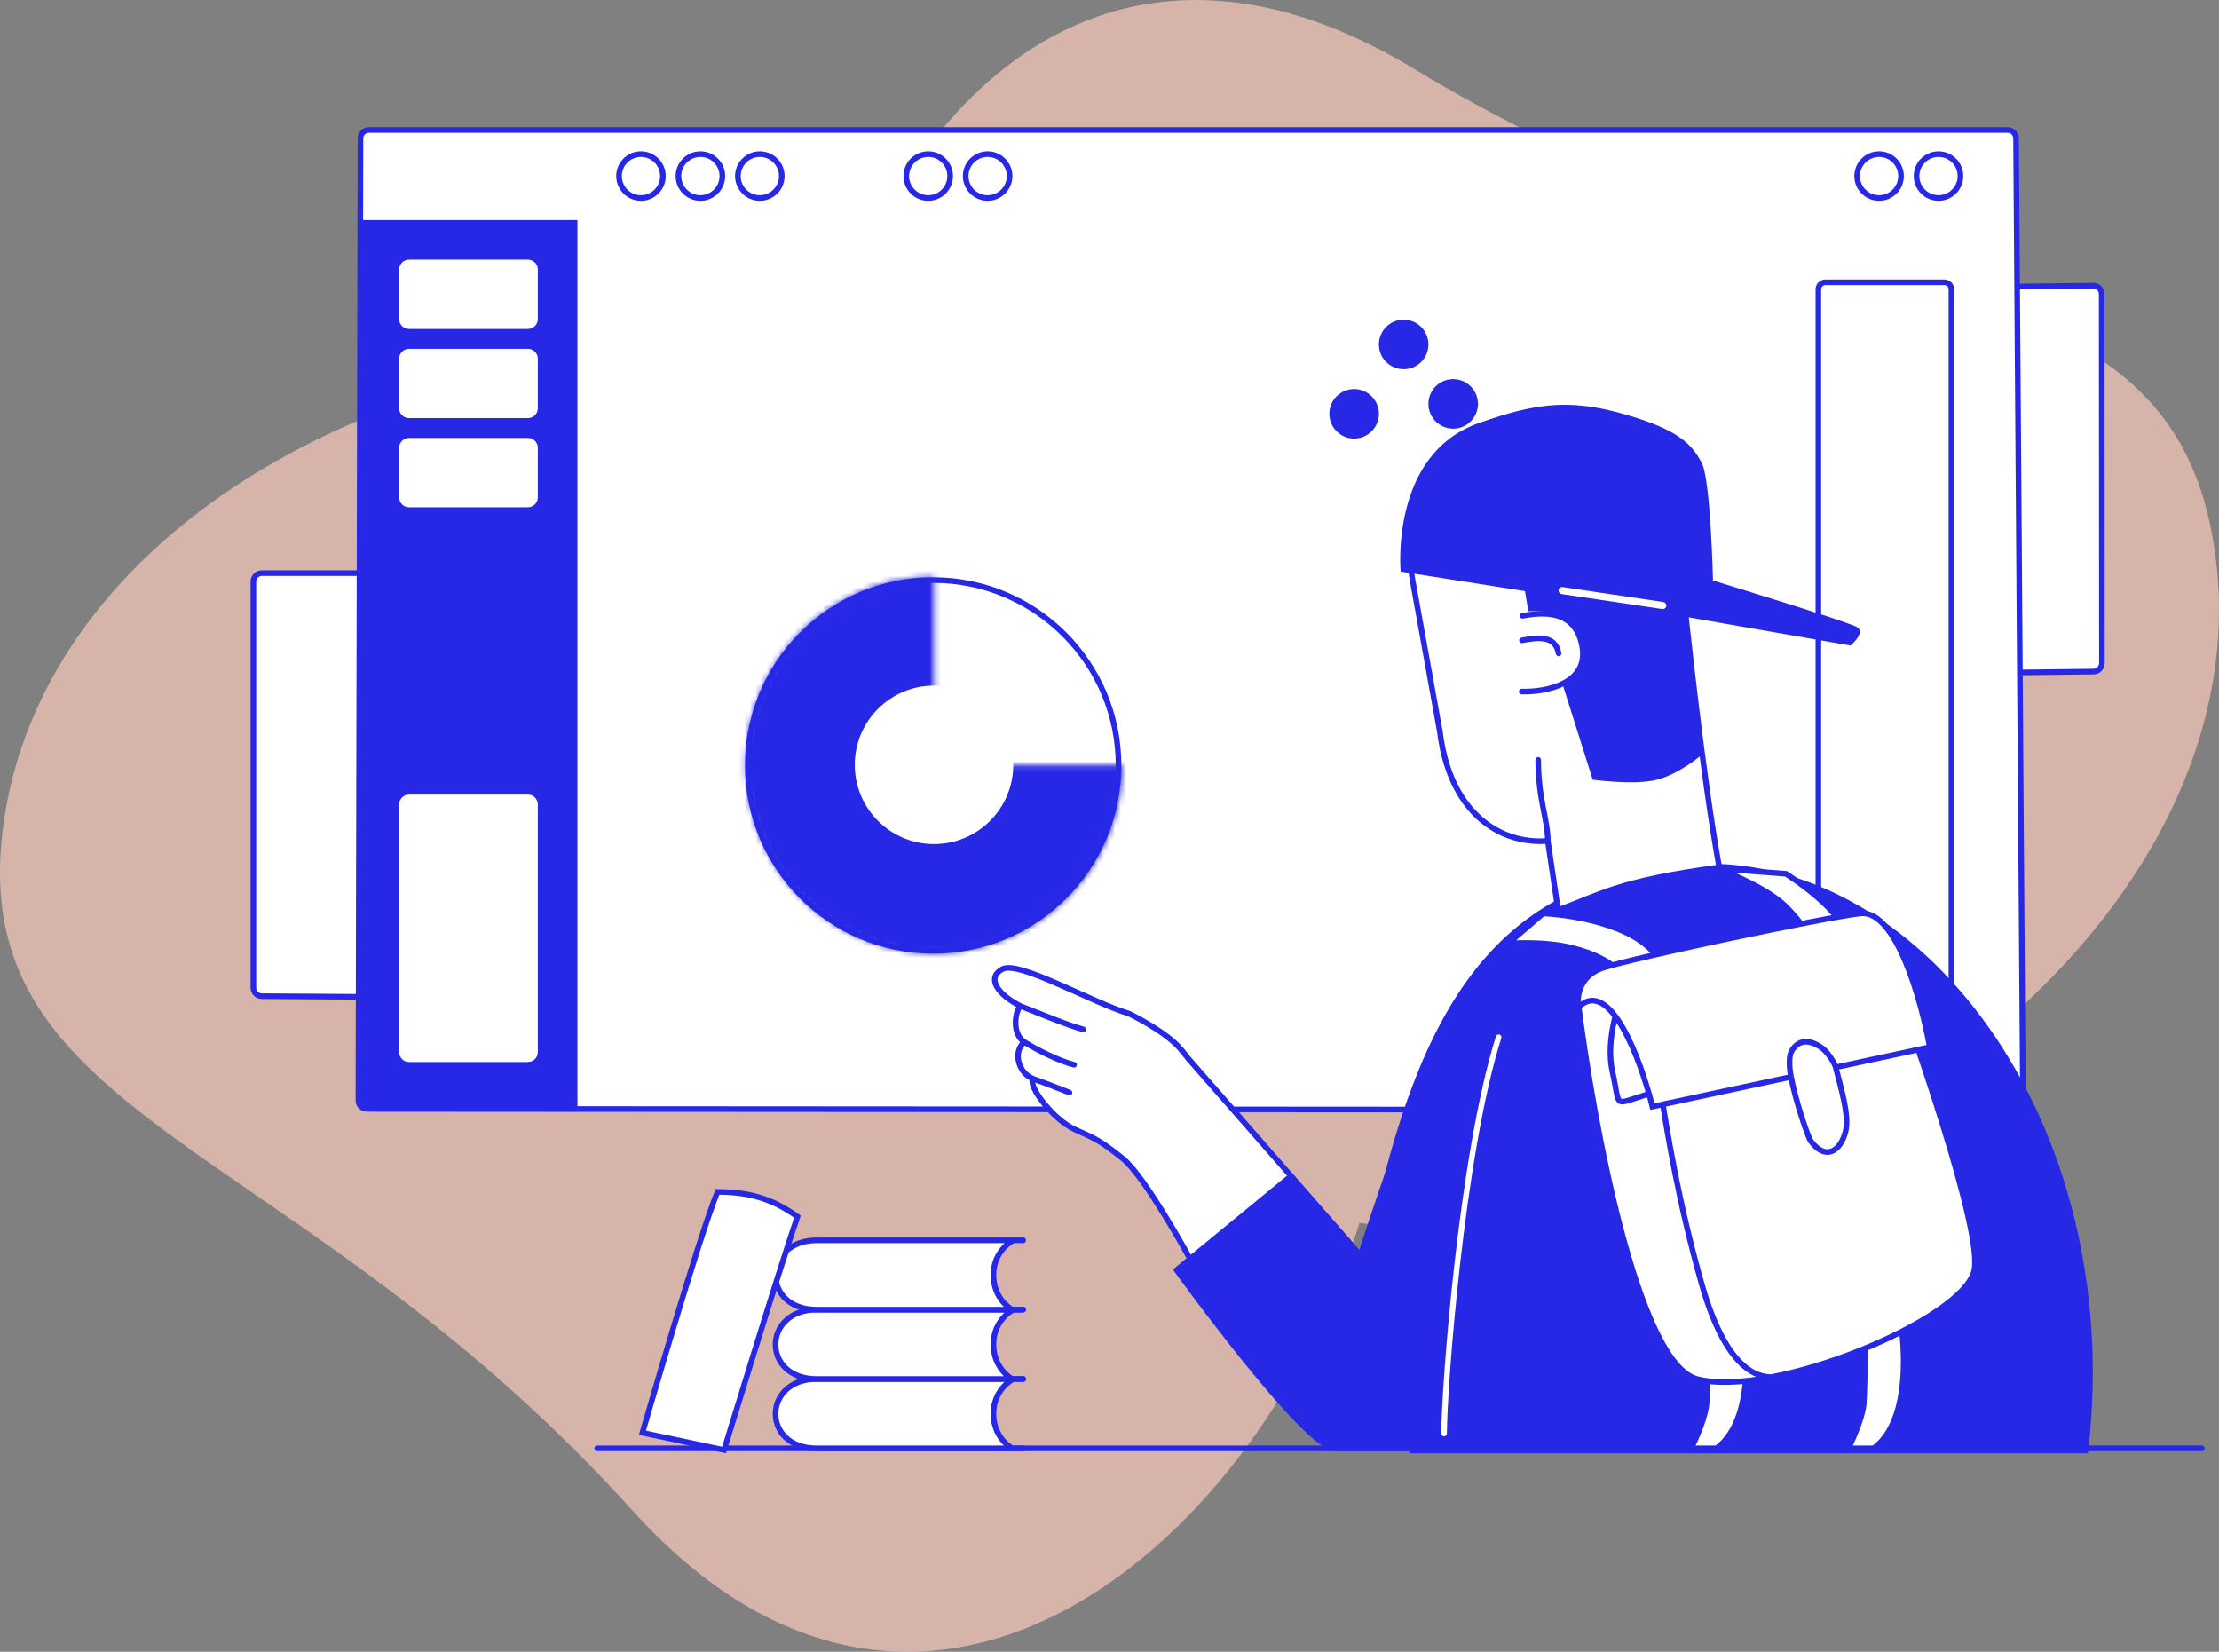 <svg width="395" height="294" viewBox="0 0 395 294" fill="none" xmlns="http://www.w3.org/2000/svg">
<rect x="0" y="0" width="395" height="294" fill="#808080" stroke="none"/>
<g clip-path="url(#clip0)">
<path opacity="0.7" d="M274.945 218.023C339.553 210.744 400.955 157.176 394.538 100.353C390.618 65.645 367.477 58.191 332.175 46.82C309.68 39.575 282.249 30.739 251.706 12.249C197.662 -20.469 159.712 17.61 147.086 64.678C83.678 54.391 11.209 87.93 1.137 143.48C-5.094 177.849 14.926 191.63 45.468 212.655C64.929 226.051 88.661 242.388 112.596 268.865C164.865 326.686 224.68 274.181 241.991 217.663C252.605 219.119 263.668 219.294 274.945 218.023Z" fill="#FCCBBB"/>
<path d="M275.395 53.491C275.395 52.668 276.057 51.997 276.88 51.987L372.602 50.841C373.436 50.831 374.117 51.504 374.117 52.338L374.159 118.03C374.159 118.853 373.497 119.523 372.674 119.533L276.952 120.679C276.118 120.689 275.437 120.017 275.437 119.183L275.395 53.491Z" fill="white" stroke="#2727E6" stroke-linecap="round"/>
<path d="M143.865 176.445C143.852 177.269 143.177 177.929 142.353 177.924L46.595 177.308C45.771 177.303 45.107 176.634 45.107 175.811L45.107 103.512C45.107 102.683 45.78 102.009 46.61 102.009L143.513 102.009C144.35 102.009 145.024 102.694 145.011 103.53L143.865 176.445Z" fill="white" stroke="#2727E6" stroke-linecap="round"/>
<path d="M64.165 24.633C64.167 23.804 64.84 23.133 65.668 23.133L357.379 23.133C358.202 23.133 358.871 23.797 358.876 24.62L360.1 196.036C360.106 196.87 359.43 197.55 358.596 197.55L65.296 197.364C64.467 197.364 63.797 196.692 63.799 195.863L64.165 24.633Z" fill="white" stroke="#2727E6" stroke-linecap="round"/>
<path d="M323.684 51.5C323.684 50.802 324.249 50.237 324.947 50.237H346.105C346.802 50.237 347.368 50.802 347.368 51.5V201.368C347.368 202.066 346.802 202.632 346.105 202.632H324.947C324.249 202.632 323.684 202.066 323.684 201.368V51.5Z" fill="white" stroke="#2727E6"/>
<path d="M300.191 154.375C283.562 155.688 271.796 161.803 263.077 172.81C254.349 183.83 248.642 199.792 244.241 220.881L251.308 258.171H289.684L371.226 258.171C374.611 228.928 367.093 202.212 353.637 183.19C340.111 164.069 320.622 152.762 300.191 154.375Z" fill="#2727E6" stroke="#2727E6"/>
<path d="M178.441 172.485C181.341 170.923 194.315 178.415 201.008 180.424C201.008 180.424 206.967 183.286 209.783 186.3C210.529 187.099 211.567 188.457 211.567 188.457L242.182 223.472C243.258 219.94 252.381 192.281 256.913 183.208C260.439 176.149 263.084 173.504 267.492 169.096C267.492 187.289 266.199 218.135 266.199 236.769L266.199 257.79L239.434 257.79C234.145 257.79 211.567 223.57 211.567 223.57C211.567 223.57 203.751 209.293 199.838 206.187C195.925 203.081 195.225 202.766 191.356 201.041C187.566 199.351 182.948 193.383 183.866 191.993C181.222 190.961 180.274 187.113 182.356 185.471C180.103 184.051 180.65 180.078 181.649 179.068C177.548 176.974 175.54 174.046 178.441 172.485Z" fill="white"/>
<path d="M181.649 179.068C184.832 180.287 190.252 182.572 192.822 183.208M181.649 179.068C177.548 176.974 175.54 174.046 178.441 172.485C181.341 170.923 194.315 178.415 201.008 180.424C201.008 180.424 206.967 183.286 209.783 186.3C210.529 187.099 211.567 188.457 211.567 188.457L250.969 233.521M181.649 179.068C180.65 180.078 180.103 184.051 182.356 185.471M182.356 185.471C184.609 186.891 188.629 188.883 191.199 189.519M182.356 185.471C180.274 187.113 181.222 190.961 183.866 191.993M183.866 191.993C186.509 193.024 182.347 191.331 190.376 194.465M183.866 191.993C182.948 193.383 187.566 199.351 191.356 201.041C195.225 202.766 195.925 203.081 199.838 206.187C203.751 209.293 211.567 223.57 211.567 223.57C211.567 223.57 234.145 257.79 239.434 257.79M242.153 223.57C243.078 220.488 252.336 192.37 256.913 183.208C260.439 176.149 263.084 173.504 267.492 169.096C267.492 187.289 266.199 218.135 266.199 236.769C266.199 236.769 266.199 250.025 266.199 257.79M239.434 257.79C244.724 257.79 260.028 257.79 266.199 257.79M239.434 257.79L106.316 257.79M266.199 257.79L391.947 257.79" stroke="#2727E6" stroke-linecap="round"/>
<path d="M145.391 257.789C135.517 257.789 135.694 245.447 145.391 245.447H180.368C180.368 245.447 176.841 247.21 176.841 251.618C176.841 256.026 180.178 257.789 180.178 257.789H145.391Z" fill="white"/>
<path d="M182.131 257.789C181.21 257.789 181.33 257.789 180.178 257.789M180.368 245.447H145.391C135.694 245.447 135.517 257.789 145.391 257.789C154.198 257.789 170.674 257.789 180.178 257.789M180.368 245.447H182.131M180.368 245.447C180.368 245.447 176.841 247.21 176.841 251.618C176.841 256.026 180.178 257.789 180.178 257.789" stroke="#2727E6" stroke-linecap="round"/>
<path d="M145.391 245.447C135.517 245.447 135.694 233.105 145.391 233.105H180.368C180.368 233.105 176.841 234.868 176.841 239.276C176.841 243.684 180.178 245.447 180.178 245.447H145.391Z" fill="white"/>
<path d="M182.131 245.447C181.21 245.447 181.33 245.447 180.178 245.447M180.368 233.105H145.391C135.694 233.105 135.517 245.447 145.391 245.447C154.198 245.447 170.674 245.447 180.178 245.447M180.368 233.105H182.131M180.368 233.105C180.368 233.105 176.841 234.868 176.841 239.276C176.841 243.684 180.178 245.447 180.178 245.447" stroke="#2727E6" stroke-linecap="round"/>
<path d="M145.391 233.105C135.517 233.105 135.694 220.763 145.391 220.763H180.368C180.368 220.763 176.841 222.526 176.841 226.934C176.841 231.342 180.178 233.105 180.178 233.105H145.391Z" fill="white"/>
<path d="M182.131 233.105C181.21 233.105 181.33 233.105 180.178 233.105M180.368 220.763H145.391C135.694 220.763 135.517 233.105 145.391 233.105C154.198 233.105 170.674 233.105 180.178 233.105M180.368 220.763H182.131M180.368 220.763C180.368 220.763 176.841 222.526 176.841 226.934C176.841 231.342 180.178 233.105 180.178 233.105" stroke="#2727E6" stroke-linecap="round"/>
<path d="M256.313 130.251L251.448 103.261C246.583 76.271 292.091 62.495 297.929 94.883C297.929 94.883 298.685 96.128 299.474 103.788C300.264 111.447 303.041 137.765 306.036 154.38C287.918 156.814 284.865 159.266 277.346 161.969L275.521 149.673C272.081 149.948 268.564 149.186 265.48 147.216C260.963 144.332 257.375 138.856 256.313 130.251Z" fill="white"/>
<path d="M275.521 149.673C272.081 149.948 268.564 149.186 265.48 147.216C260.963 144.332 257.375 138.856 256.313 130.251L251.448 103.261C246.583 76.271 292.091 62.495 297.929 94.883C297.929 94.883 298.685 96.128 299.474 103.788C300.264 111.447 303.041 137.765 306.036 154.38C287.918 156.814 284.865 159.266 277.346 161.969L275.521 149.673ZM275.521 149.673C275.521 145.829 273.816 142.303 273.816 135.25" stroke="#2727E6" stroke-linecap="round"/>
<path d="M271.005 109.607C274.385 108.998 280.427 108.304 281.644 115.052C282.86 121.799 274.972 123.221 270.877 123.088M270.92 113.976C273.455 113.519 276.835 112.91 277.443 116.284" stroke="#2727E6" stroke-linecap="round"/>
<path d="M308.88 228.087L301.039 222.628C302.157 225.767 303.213 231.022 303.795 236.974C304.24 241.532 303.795 249.641 303.795 249.641C303.795 249.641 303.795 252.236 301.039 257.789L305.553 257.789C313.028 252.295 311.142 235.534 308.88 228.087Z" fill="white" stroke="#2727E6"/>
<path d="M336.857 228.087L329.016 222.628C330.134 225.767 331.19 231.022 331.772 236.974C332.217 241.532 331.772 249.641 331.772 249.641C331.772 249.641 331.772 252.236 329.016 257.789L333.53 257.789C341.005 252.295 339.119 235.534 336.857 228.087Z" fill="white" stroke="#2727E6"/>
<path d="M334.701 167.868L280.924 178.447C283.569 199.605 291.503 242.626 302.082 245.447C305.427 246.339 310.125 246.103 315.306 245.11C330.611 242.177 350.133 232.639 351.451 226.053C352.861 219 340.872 184.325 334.701 167.868Z" fill="white"/>
<path d="M315.306 245.11C312.661 245.11 307.195 243.508 302.964 228.698C298.732 213.887 296.793 201.369 295.911 196.079M280.924 178.447L334.701 167.868C340.872 184.325 352.861 219 351.451 226.053C349.687 234.868 315.306 248.974 302.082 245.447C291.503 242.626 283.569 199.605 280.924 178.447Z" stroke="#2727E6"/>
<path d="M274.698 162.579L268.527 167.868C271.172 167.869 275.382 167.599 279.988 168.75C283.514 169.632 287.922 171.395 289.685 174.921C289.685 174.921 285.406 183.437 287.04 190.789C288.803 198.724 286.159 196.079 298.501 193.434C300.548 192.995 301.145 187.263 301.145 187.263L295.856 172.276C293.74 165.224 280.869 162.873 274.698 162.579Z" fill="white" stroke="#2727E6"/>
<path d="M317.917 155.526L306.435 154.645C308.712 155.99 314.537 158.045 317.917 161.379C320.505 163.931 323.403 167.691 323.128 171.624C323.128 171.624 320.605 176.513 320.611 179.352C320.619 182.526 321.662 184.121 323.683 186.286C325.112 187.816 326.719 188.079 326.719 188.079L329.787 172.485C331.552 165.337 323.081 158.918 317.917 155.526Z" fill="white" stroke="#2727E6"/>
<path d="M331.174 162.579C337.522 161.874 342.047 178.154 343.516 186.382L326.766 189.971C327.648 193.476 329.235 198.548 328.53 201.369C327.648 204.895 325.003 206.658 322.358 203.132C321.76 202.334 319.42 195.198 318.832 191.671L294.148 196.961C292.091 188.733 286.566 173.687 280.924 179.329C280.924 179.329 280.043 174.04 285.332 172.276C290.622 170.513 324.827 163.284 331.174 162.579Z" fill="white"/>
<path d="M318.832 191.671L294.148 196.961C292.091 188.733 286.566 173.687 280.924 179.329C280.924 179.329 280.043 174.04 285.332 172.276C290.622 170.513 324.827 163.284 331.174 162.579C337.522 161.874 342.047 178.154 343.516 186.382L326.766 189.971M318.832 191.671C319.42 195.198 321.76 202.334 322.358 203.132C325.003 206.658 327.648 204.895 328.53 201.369C329.235 198.548 327.648 193.476 326.766 189.971M318.832 191.671C318.538 190.496 318.386 188.156 318.832 187.263C319.714 185.5 321.477 184.619 324.122 186.382C325.444 187.263 326.606 189.316 326.766 189.971" stroke="#2727E6"/>
<path d="M199.111 136.244C199.111 154.47 184.337 169.244 166.111 169.244C147.886 169.244 133.111 154.47 133.111 136.244C133.111 118.019 147.886 103.244 166.111 103.244C184.337 103.244 199.111 118.019 199.111 136.244Z" fill="white" stroke="#2727E6"/>
<mask id="path-28-inside-1" fill="white">
<path d="M199.764 136.132C199.764 142.757 197.799 149.234 194.118 154.743C190.437 160.252 185.205 164.546 179.084 167.082C172.962 169.617 166.227 170.281 159.728 168.988C153.23 167.695 147.261 164.505 142.576 159.82C137.891 155.135 134.7 149.165 133.407 142.667C132.115 136.169 132.778 129.433 135.314 123.312C137.849 117.19 142.143 111.958 147.652 108.277C153.161 104.596 159.638 102.632 166.264 102.632V136.132H199.764Z"/>
</mask>
<path d="M199.764 136.132C199.764 142.757 197.799 149.234 194.118 154.743C190.437 160.252 185.205 164.546 179.084 167.082C172.962 169.617 166.227 170.281 159.728 168.988C153.23 167.695 147.261 164.505 142.576 159.82C137.891 155.135 134.7 149.165 133.407 142.667C132.115 136.169 132.778 129.433 135.314 123.312C137.849 117.19 142.143 111.958 147.652 108.277C153.161 104.596 159.638 102.632 166.264 102.632V136.132H199.764Z" fill="#2727E6" stroke="#2727E6" stroke-width="10" mask="url(#path-28-inside-1)"/>
<path d="M118.005 31.336C118.005 33.494 116.256 35.244 114.097 35.244C111.939 35.244 110.189 33.494 110.189 31.336C110.189 29.178 111.939 27.428 114.097 27.428C116.256 27.428 118.005 29.178 118.005 31.336Z" fill="white" stroke="#2727E6"/>
<circle cx="124.677" cy="31.336" r="3.908" fill="white" stroke="#2727E6"/>
<circle cx="135.256" cy="31.336" r="3.908" fill="white" stroke="#2727E6"/>
<path d="M348.98 31.336C348.98 33.494 347.23 35.244 345.072 35.244C342.914 35.244 341.164 33.494 341.164 31.336C341.164 29.178 342.914 27.428 345.072 27.428C347.23 27.428 348.98 29.178 348.98 31.336Z" fill="white" stroke="#2727E6"/>
<path d="M338.4 31.336C338.4 33.494 336.65 35.244 334.492 35.244C332.334 35.244 330.584 33.494 330.584 31.336C330.584 29.178 332.334 27.428 334.492 27.428C336.65 27.428 338.4 29.178 338.4 31.336Z" fill="white" stroke="#2727E6"/>
<path d="M169.138 31.336C169.138 33.494 167.388 35.244 165.23 35.244C163.072 35.244 161.322 33.494 161.322 31.336C161.322 29.178 163.072 27.428 165.23 27.428C167.388 27.428 169.138 29.178 169.138 31.336Z" fill="white" stroke="#2727E6"/>
<circle cx="175.808" cy="31.336" r="3.908" fill="white" stroke="#2727E6"/>
<ellipse cx="241.045" cy="73.652" rx="4.408" ry="4.408" fill="#2727E6"/>
<ellipse cx="249.861" cy="61.31" rx="4.408" ry="4.408" fill="#2727E6"/>
<ellipse cx="258.677" cy="71.889" rx="4.408" ry="4.408" fill="#2727E6"/>
<ellipse cx="166.263" cy="136.132" rx="14.105" ry="14.105" fill="white"/>
<path d="M129.197 257.091L128.892 258.087L114.356 255.015C114.432 254.751 114.537 254.389 114.667 253.942C114.962 252.925 115.387 251.464 115.907 249.689C116.947 246.138 118.365 241.331 119.88 236.303C122.833 226.503 126.136 215.919 127.72 212.136C133.092 212.175 137.277 213.19 141.945 216.552C140.279 221.408 137.041 231.711 134.193 240.886C132.733 245.588 131.374 249.998 130.381 253.232C129.884 254.849 129.478 256.172 129.197 257.091Z" fill="white" stroke="#2727E6"/>
<path d="M64 39.158H102.789V197.842H67C65.343 197.842 64 196.499 64 194.842V39.158Z" fill="#2727E6"/>
<path d="M71.053 47.974C71.053 47 71.842 46.21 72.816 46.21H93.974C94.948 46.21 95.737 47 95.737 47.974V56.789C95.737 57.763 94.948 58.553 93.974 58.553H72.816C71.842 58.553 71.053 57.763 71.053 56.789V47.974Z" fill="white"/>
<path d="M71.053 63.842C71.053 62.868 71.842 62.079 72.816 62.079H93.974C94.948 62.079 95.737 62.868 95.737 63.842V72.658C95.737 73.632 94.948 74.421 93.974 74.421H72.816C71.842 74.421 71.053 73.632 71.053 72.658V63.842Z" fill="white"/>
<path d="M71.053 79.71C71.053 78.737 71.842 77.947 72.816 77.947H93.974C94.948 77.947 95.737 78.737 95.737 79.71V88.526C95.737 89.5 94.948 90.289 93.974 90.289H72.816C71.842 90.289 71.053 89.5 71.053 88.526V79.71Z" fill="white"/>
<path d="M71.053 143.184C71.053 142.21 71.842 141.421 72.816 141.421H93.974C94.948 141.421 95.737 142.21 95.737 143.184V187.263C95.737 188.237 94.948 189.026 93.974 189.026H72.816C71.842 189.026 71.053 188.237 71.053 187.263V143.184Z" fill="white"/>
<path fill-rule="evenodd" clip-rule="evenodd" d="M263.237 75.302C247.358 80.882 249.328 101.738 249.328 101.738L295.324 108.964L329.409 114.903C329.409 114.903 332.489 112.348 330.237 111.447C325.829 109.684 304.928 103.329 304.928 103.329C304.928 103.329 304.508 85.29 302.908 82.355C301.309 79.42 299.382 76.984 291.448 74.421C279.987 70.719 273.816 71.585 263.237 75.302Z" fill="#2727E6"/>
<path d="M271.172 103.513L300.264 109.684L302.909 134.368C302.909 134.368 298.934 137.744 294.975 138.776C291.015 139.809 283.514 138.776 283.514 138.776L278.225 122.026C278.225 122.026 282.192 119.073 281.751 115.855C281.386 113.191 280.817 111.116 278.225 109.684C276.093 108.508 272.053 108.803 272.053 108.803L271.172 103.513Z" fill="#2727E6"/>
<rect x="277.527" y="104.395" width="19.395" height="1.26" rx="0.63" transform="rotate(8.445 277.527 104.395)" fill="white"/>
<path d="M257.348 183.743C260.875 176.684 263.519 174.04 267.927 169.632C267.927 187.825 266.634 218.67 266.634 237.305L266.634 257.79L237.672 257.79C232.383 257.79 209.462 226.053 209.462 226.053L229.791 209.337L242.618 224.007C243.694 220.475 252.816 192.816 257.348 183.743Z" fill="#2727E6"/>
<path d="M251.404 234.056L229.791 209.337L209.462 226.053C209.462 226.053 232.383 257.79 237.672 257.79C242.962 257.79 260.463 257.79 266.634 257.79C266.634 250.025 266.634 237.305 266.634 237.305C266.634 218.67 267.927 187.825 267.927 169.632C263.519 174.04 260.875 176.684 257.348 183.743C252.771 192.906 243.513 221.024 242.588 224.105" stroke="#2727E6" stroke-linecap="round"/>
<path d="M257.065 255.145C257.065 247.21 260.125 205.651 266.763 184.618" stroke="white" stroke-linecap="round"/>
</g>
<defs>
<clipPath id="clip0">
<path d="M0 0H395V294H0V0Z" fill="white"/>
</clipPath>
</defs>
</svg>
